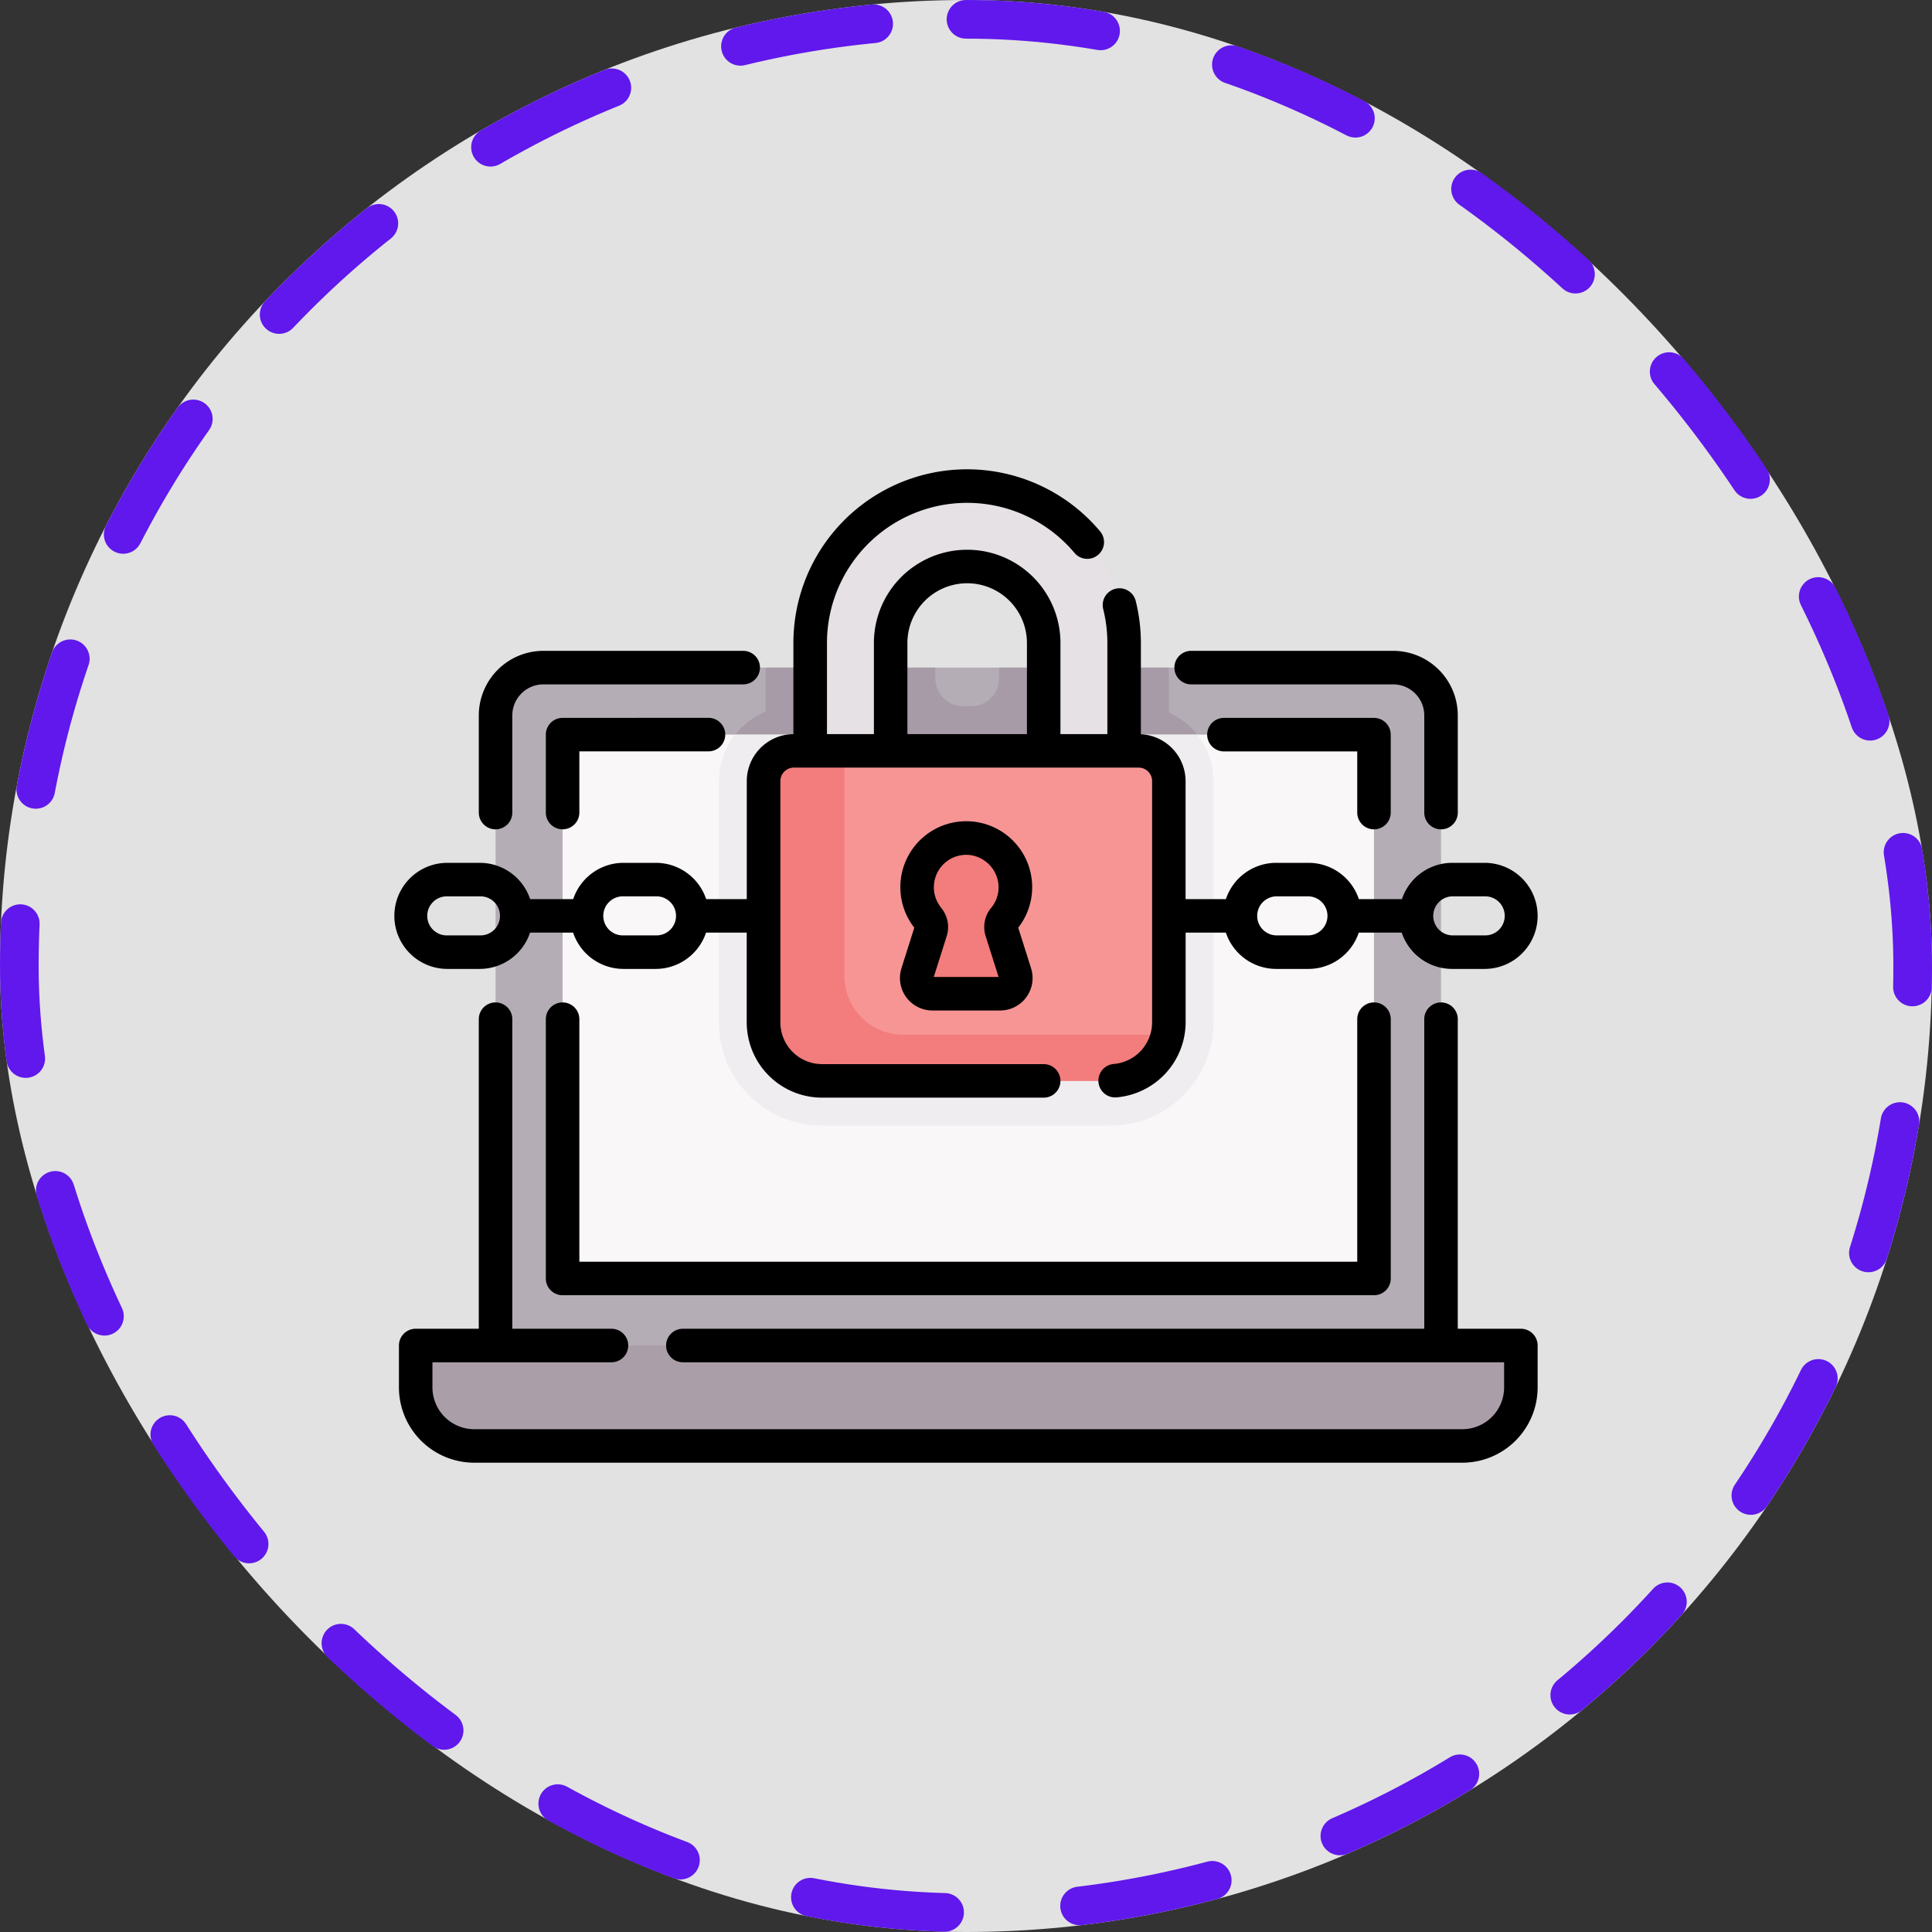<svg xmlns="http://www.w3.org/2000/svg" width="100" height="100" viewBox="0 0 100 100">
  <rect x="0" y="0" width="100" height="100" fill="#333333" stroke="none"/>
  <g id="Group_1100965" data-name="Group 1100965" transform="translate(0.242)">
    <g id="Group_1098742" data-name="Group 1098742" transform="translate(0)">
      <rect id="Rectangle_400898" data-name="Rectangle 400898" width="100" height="100" rx="50" transform="translate(-0.242)" fill="#fff" opacity="0.859"/>
      <g id="Rectangle_400907" data-name="Rectangle 400907" transform="translate(-0.242)" fill="none" stroke="#6018ec" stroke-linecap="round" stroke-width="2" stroke-dasharray="7">
        <rect width="100" height="100" rx="50" stroke="none"/>
        <rect x="1" y="1" width="98" height="98" rx="49" fill="none"/>
      </g>
    </g>
    <g id="Group_1106094" data-name="Group 1106094" transform="translate(20.17 -9.255)">
      <g id="Group_1106092" data-name="Group 1106092" transform="translate(1.105 34.414)">
        <path id="Path_883291" data-name="Path 883291" d="M91.758,122.3H47.77a2.474,2.474,0,0,0-2.474,2.474v35.5H94.232v-35.5A2.474,2.474,0,0,0,91.758,122.3Z" transform="translate(-41.162 -112.904)" fill="#b5adb6"/>
        <g id="Group_1106091" data-name="Group 1106091" transform="translate(0 0)">
          <path id="Path_883292" data-name="Path 883292" d="M63.723,430.916H12.584a3.032,3.032,0,0,1-3.032-3.032v-1.3a.87.87,0,0,1,.87-.87H65.886a.87.87,0,0,1,.87.87v1.3A3.032,3.032,0,0,1,63.723,430.916Z" transform="translate(-9.552 -381.234)" fill="#aa9ea9"/>
          <path id="Path_883293" data-name="Path 883293" d="M150.61,146h14.923a5.338,5.338,0,0,0,5.338-5.338V128.175a3.883,3.883,0,0,0-2.313-3.547V122.3h-8.789v.554a1.443,1.443,0,0,1-1.443,1.443h-.409a1.443,1.443,0,0,1-1.443-1.443V122.3h-8.789v2.286a3.883,3.883,0,0,0-2.413,3.59v12.491A5.338,5.338,0,0,0,150.61,146Z" transform="translate(-129.577 -112.904)" fill="#a79ba7"/>
          <g id="Group_1106089" data-name="Group 1106089" transform="translate(7.602 12.866)">
            <g id="XMLID_203_">
              <g id="Group_1106088" data-name="Group 1106088">
                <path id="Path_883294" data-name="Path 883294" d="M116.622,180.454H75.963a.67.67,0,0,1-.67-.67V152.974a.67.67,0,0,1,.67-.67h40.658a.67.67,0,0,1,.67.67v26.809A.67.67,0,0,1,116.622,180.454Z" transform="translate(-75.293 -152.304)" fill="#f9f7f8"/>
              </g>
            </g>
          </g>
          <path id="Path_883295" data-name="Path 883295" d="M145.271,154.708V167.2a5.338,5.338,0,0,0,5.338,5.338h14.923a5.338,5.338,0,0,0,5.338-5.338V154.708a3.855,3.855,0,0,0-.841-2.405H146.11A3.857,3.857,0,0,0,145.271,154.708Z" transform="translate(-129.576 -139.437)" fill="#efedef"/>
          <path id="Path_883296" data-name="Path 883296" d="M202.381,49.171a8.124,8.124,0,1,0-16.247,0V61.835H190.3V49.171a3.961,3.961,0,0,1,7.921,0V61.835h4.163Z" transform="translate(-165.714 -41.047)" fill="#e5e1e5"/>
          <path id="Path_883297" data-name="Path 883297" d="M183.219,176.651H168.3a3.025,3.025,0,0,1-3.025-3.025V161.135a1.565,1.565,0,0,1,1.565-1.565h17.843a1.565,1.565,0,0,1,1.565,1.565v12.491A3.025,3.025,0,0,1,183.219,176.651Z" transform="translate(-147.263 -145.864)" fill="#f79595"/>
          <g id="Group_1106090" data-name="Group 1106090" transform="translate(18.008 13.706)">
            <path id="Path_883298" data-name="Path 883298" d="M172.483,174.261a3.025,3.025,0,0,1-3.025-3.025V159.57h-2.621a1.565,1.565,0,0,0-1.565,1.565v12.491a3.025,3.025,0,0,0,3.025,3.025H183.22a3.026,3.026,0,0,0,2.958-2.39Z" transform="translate(-165.272 -159.57)" fill="#f37c7c"/>
            <path id="Path_883299" data-name="Path 883299" d="M238.856,205.58l-.694-2.191a.69.69,0,0,1,.13-.647,2.545,2.545,0,1,0-3.93,0,.692.692,0,0,1,.132.649l-.694,2.191a.812.812,0,0,0,.774,1.057h3.507A.812.812,0,0,0,238.856,205.58Z" transform="translate(-225.842 -194.066)" fill="#f37c7c"/>
          </g>
        </g>
      </g>
      <g id="Group_1106093" data-name="Group 1106093" transform="translate(0 33.547)">
        <path id="Path_883300" data-name="Path 883300" d="M60.123,289.053H56.857V273.03a.867.867,0,0,0-1.735,0v16.023H16.748a.867.867,0,1,0,0,1.735H59.256v1.3a2.167,2.167,0,0,1-2.165,2.165H5.951a2.167,2.167,0,0,1-2.165-2.165v-1.3h9.266a.867.867,0,1,0,0-1.735H7.92V273.03a.867.867,0,0,0-1.735,0v16.023H2.919a.867.867,0,0,0-.867.867v2.166a3.9,3.9,0,0,0,3.9,3.9H57.091a3.9,3.9,0,0,0,3.9-3.9V289.92A.867.867,0,0,0,60.123,289.053Z" transform="translate(-1.815 -244.569)"/>
        <path id="Path_883301" data-name="Path 883301" d="M350,116.535h10.459a1.609,1.609,0,0,1,1.607,1.607v5.029a.867.867,0,0,0,1.735,0v-5.029a3.345,3.345,0,0,0-3.342-3.342H350a.867.867,0,0,0,0,1.735Z" transform="translate(-308.758 -105.404)"/>
        <path id="Path_883302" data-name="Path 883302" d="M38.663,124.039a.867.867,0,0,0,.867-.867v-5.029a1.609,1.609,0,0,1,1.607-1.607H51.481a.867.867,0,1,0,0-1.735H41.138a3.345,3.345,0,0,0-3.342,3.342v5.029A.867.867,0,0,0,38.663,124.039Z" transform="translate(-33.425 -105.405)"/>
        <path id="Path_883303" data-name="Path 883303" d="M68.663,144.8a.867.867,0,0,0-.867.867V149.7a.867.867,0,1,0,1.735,0v-3.167h6.684a.867.867,0,1,0,0-1.735Z" transform="translate(-59.956 -131.935)"/>
        <path id="Path_883304" data-name="Path 883304" d="M372.45,150.569a.867.867,0,0,0,.867-.867v-4.034a.867.867,0,0,0-.867-.867h-7.766a.867.867,0,0,0,0,1.735h6.9V149.7A.867.867,0,0,0,372.45,150.569Z" transform="translate(-321.745 -131.935)"/>
        <path id="Path_883305" data-name="Path 883305" d="M68.663,272.163a.867.867,0,0,0-.867.867v13.421a.867.867,0,0,0,.867.867h42a.867.867,0,0,0,.867-.867V273.03a.867.867,0,0,0-1.735,0v12.554H69.531V273.03A.867.867,0,0,0,68.663,272.163Z" transform="translate(-59.956 -244.569)"/>
        <path id="Path_883306" data-name="Path 883306" d="M226.6,200.182a1.685,1.685,0,0,0,1.355.687h3.507a1.679,1.679,0,0,0,1.6-2.186l-.664-2.1a3.412,3.412,0,1,0-5.381,0l-.664,2.1A1.685,1.685,0,0,0,226.6,200.182Zm1.812-4.628a1.678,1.678,0,0,1,1.4-2.74,1.7,1.7,0,0,1,1.566,1.572,1.677,1.677,0,0,1-.38,1.169,1.552,1.552,0,0,0-.288,1.461l.671,2.119h-3.356l.671-2.118a1.556,1.556,0,0,0-.289-1.463Z" transform="translate(-200.106 -172.858)"/>
        <path id="Path_883307" data-name="Path 883307" d="M2.745,59.406H4.424a2.749,2.749,0,0,0,2.6-1.878H9.253a2.749,2.749,0,0,0,2.6,1.878h1.679a2.749,2.749,0,0,0,2.6-1.878h2.106v4.648a3.9,3.9,0,0,0,3.893,3.893H33.609a.867.867,0,1,0,0-1.735H22.138a2.16,2.16,0,0,1-2.158-2.158V49.686a.7.7,0,0,1,.7-.7H38.521a.7.7,0,0,1,.7.7V62.176a2.167,2.167,0,0,1-1.982,2.15.867.867,0,1,0,.139,1.729,3.911,3.911,0,0,0,3.578-3.879V57.528h2.083a2.75,2.75,0,0,0,2.6,1.878h1.678a2.749,2.749,0,0,0,2.6-1.878h2.224a2.75,2.75,0,0,0,2.6,1.878H56.43a2.745,2.745,0,1,0,0-5.491H54.752a2.749,2.749,0,0,0-2.6,1.878H49.923a2.75,2.75,0,0,0-2.6-1.878H45.64a2.749,2.749,0,0,0-2.6,1.878H40.953V49.686a2.433,2.433,0,0,0-2.313-2.427V42.538a9.032,9.032,0,0,0-.266-2.175.867.867,0,0,0-1.684.418,7.29,7.29,0,0,1,.215,1.756v4.715H34.477V42.538a4.828,4.828,0,1,0-9.656,0v4.715H22.392V42.538a7.255,7.255,0,0,1,12.789-4.692A.867.867,0,1,0,36.5,36.723a8.989,8.989,0,0,0-15.846,5.815v4.716a2.435,2.435,0,0,0-2.413,2.431v6.108H16.139a2.75,2.75,0,0,0-2.6-1.878H11.857a2.749,2.749,0,0,0-2.6,1.878H7.028a2.749,2.749,0,0,0-2.6-1.878H2.745a2.745,2.745,0,0,0,0,5.491ZM54.752,55.65H56.43a1.011,1.011,0,1,1,0,2.021H54.752a1.011,1.011,0,0,1,0-2.021Zm-9.111,0h1.678a1.011,1.011,0,0,1,0,2.021H45.64a1.011,1.011,0,0,1,0-2.021ZM26.555,42.538a3.093,3.093,0,0,1,6.187,0v4.715H26.555ZM11.857,55.65h1.679a1.011,1.011,0,1,1,0,2.021H11.857a1.011,1.011,0,1,1,0-2.021Zm-9.111,0H4.424a1.011,1.011,0,1,1,0,2.021H2.745a1.011,1.011,0,1,1,0-2.021Z" transform="translate(0 -33.547)"/>
      </g>
    </g>
  </g>
</svg>
